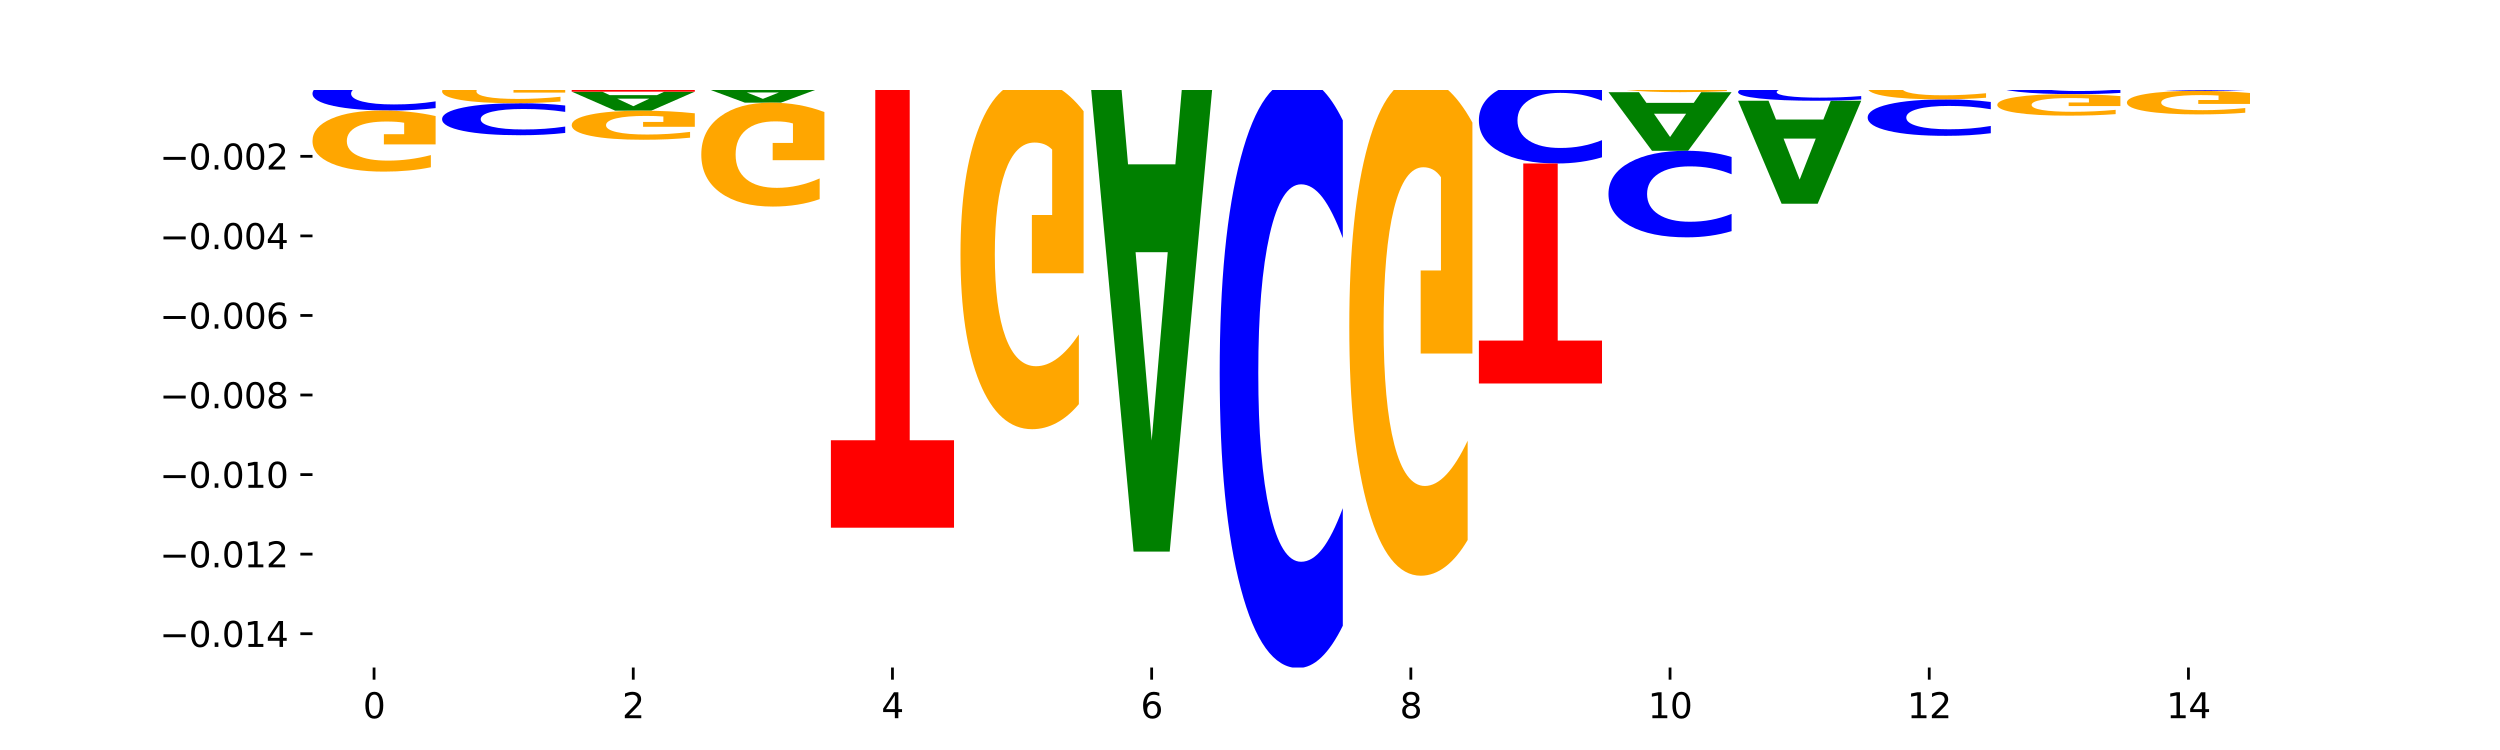 <?xml version="1.0" encoding="utf-8" standalone="no"?>
<!DOCTYPE svg PUBLIC "-//W3C//DTD SVG 1.1//EN"
  "http://www.w3.org/Graphics/SVG/1.1/DTD/svg11.dtd">
<svg xmlns:xlink="http://www.w3.org/1999/xlink" width="720pt" height="216pt" viewBox="0 0 720 216" xmlns="http://www.w3.org/2000/svg" version="1.1">
 <defs>
  <style type="text/css">*{stroke-linejoin: round; stroke-linecap: butt}</style>
 </defs>
 <g id="figure_1">
  <g id="patch_1">
   <path d="M 0 216 
L 720 216 
L 720 0 
L 0 0 
z
" style="fill: #ffffff"/>
  </g>
  <g id="axes_1">
   <g id="patch_2">
    <path d="M 90 192.24 
L 648 192.24 
L 648 25.92 
L 90 25.92 
z
" style="fill: #ffffff"/>
   </g>
   <g id="line2d_1">
    <path d="M 90 22.107 
L 648 22.107 
" clip-path="url(#p29a9658eef)" style="fill: none; stroke: #000000; stroke-width: 0.5; stroke-linecap: square"/>
   </g>
   <g id="patch_3">
    <path d="M 90 18.593 
L 125.458 18.593 
L 125.458 19.278 
L 112.701 19.278 
L 112.701 22.107 
L 102.781 22.107 
L 102.781 19.278 
L 90 19.278 
L 90 18.593 
z
" clip-path="url(#p29a9658eef)" style="fill: #ff0000"/>
   </g>
   <g id="patch_4">
    <path d="M 114.562 17.74 
L 100.925 17.74 
L 98.772 18.593 
L 90 18.593 
L 102.527 13.911 
L 112.931 13.911 
L 125.458 18.593 
L 116.693 18.593 
L 114.562 17.74 
z
M 103.1 16.871 
L 112.365 16.871 
L 107.74 15.009 
L 103.1 16.871 
z
" clip-path="url(#p29a9658eef)" style="fill: #008000"/>
   </g>
   <g id="patch_5">
    <path d="M 127.324 21.344 
L 162.783 21.344 
L 162.783 21.493 
L 150.026 21.493 
L 150.026 22.107 
L 140.106 22.107 
L 140.106 21.493 
L 127.324 21.493 
L 127.324 21.344 
z
" clip-path="url(#p29a9658eef)" style="fill: #ff0000"/>
   </g>
   <g id="patch_6">
    <path d="M 200.107 22.104 
Q 197.141 22.106 193.934 22.106 
Q 190.727 22.107 187.233 22.107 
Q 176.817 22.107 170.733 22.102 
Q 164.649 22.097 164.649 22.089 
Q 164.649 22.08 170.733 22.075 
Q 176.817 22.07 187.233 22.07 
Q 190.727 22.07 193.934 22.071 
Q 197.141 22.072 200.107 22.073 
L 200.107 22.08 
Q 197.114 22.079 194.211 22.078 
Q 191.307 22.077 188.1 22.077 
Q 182.347 22.077 179.05 22.08 
Q 175.762 22.083 175.762 22.089 
Q 175.762 22.094 179.05 22.097 
Q 182.347 22.1 188.1 22.1 
Q 191.307 22.1 194.211 22.1 
Q 197.114 22.099 200.107 22.097 
L 200.107 22.104 
z
" clip-path="url(#p29a9658eef)" style="fill: #0000ff"/>
   </g>
   <g id="patch_7">
    <path d="M 201.973 19.085 
L 237.431 19.085 
L 237.431 19.674 
L 224.675 19.674 
L 224.675 22.107 
L 214.755 22.107 
L 214.755 19.674 
L 201.973 19.674 
L 201.973 19.085 
z
" clip-path="url(#p29a9658eef)" style="fill: #ff0000"/>
   </g>
   <g id="patch_8">
    <path d="M 263.86 22.097 
L 250.223 22.097 
L 248.07 22.107 
L 239.298 22.107 
L 251.825 22.051 
L 262.228 22.051 
L 274.756 22.107 
L 265.991 22.107 
L 263.86 22.097 
z
M 252.398 22.086 
L 261.663 22.086 
L 257.038 22.064 
L 252.398 22.086 
z
" clip-path="url(#p29a9658eef)" style="fill: #008000"/>
   </g>
   <g id="patch_9">
    <path d="M 301.184 22.05 
L 287.547 22.05 
L 285.394 22.107 
L 276.622 22.107 
L 289.15 21.792 
L 299.553 21.792 
L 312.08 22.107 
L 303.315 22.107 
L 301.184 22.05 
z
M 289.722 21.991 
L 298.987 21.991 
L 294.362 21.866 
L 289.722 21.991 
z
" clip-path="url(#p29a9658eef)" style="fill: #008000"/>
   </g>
   <g id="patch_10">
    <path d="M 386.729 22.093 
Q 383.153 22.1 379.307 22.104 
Q 375.461 22.107 371.36 22.107 
Q 362.094 22.107 356.683 22.086 
Q 351.271 22.065 351.271 22.03 
Q 351.271 21.994 356.778 21.973 
Q 362.293 21.952 371.885 21.952 
Q 375.58 21.952 378.965 21.955 
Q 382.358 21.958 385.362 21.963 
L 385.362 21.994 
Q 382.263 21.987 379.196 21.984 
Q 376.128 21.98 373.045 21.98 
Q 367.339 21.98 364.248 21.993 
Q 361.157 22.006 361.157 22.03 
Q 361.157 22.053 364.137 22.066 
Q 367.117 22.079 372.6 22.079 
Q 374.094 22.079 375.373 22.078 
Q 376.653 22.078 377.67 22.076 
L 377.67 22.047 
L 371.829 22.047 
L 371.829 22.021 
L 386.729 22.021 
L 386.729 22.093 
z
" clip-path="url(#p29a9658eef)" style="fill: #ffa600"/>
   </g>
   <g id="patch_11">
    <path d="M 424.054 22.094 
Q 421.087 22.1 417.88 22.104 
Q 414.673 22.107 411.18 22.107 
Q 400.763 22.107 394.679 22.082 
Q 388.595 22.058 388.595 22.016 
Q 388.595 21.974 394.679 21.949 
Q 400.763 21.925 411.18 21.925 
Q 414.673 21.925 417.88 21.928 
Q 421.087 21.931 424.054 21.938 
L 424.054 21.974 
Q 421.061 21.965 418.157 21.961 
Q 415.254 21.957 412.047 21.957 
Q 406.293 21.957 402.997 21.973 
Q 399.709 21.989 399.709 22.016 
Q 399.709 22.043 402.997 22.059 
Q 406.293 22.074 412.047 22.074 
Q 415.254 22.074 418.157 22.07 
Q 421.061 22.066 424.054 22.058 
L 424.054 22.094 
z
" clip-path="url(#p29a9658eef)" style="fill: #0000ff"/>
   </g>
   <g id="patch_12">
    <path d="M 450.482 21.766 
L 436.845 21.766 
L 434.692 22.107 
L 425.92 22.107 
L 438.447 20.234 
L 448.85 20.234 
L 461.378 22.107 
L 452.613 22.107 
L 450.482 21.766 
z
M 439.02 21.418 
L 448.285 21.418 
L 443.66 20.673 
L 439.02 21.418 
z
" clip-path="url(#p29a9658eef)" style="fill: #008000"/>
   </g>
   <g id="patch_13">
    <path d="M 463.244 17.085 
L 498.702 17.085 
L 498.702 18.064 
L 485.946 18.064 
L 485.946 22.107 
L 476.026 22.107 
L 476.026 18.064 
L 463.244 18.064 
L 463.244 17.085 
z
" clip-path="url(#p29a9658eef)" style="fill: #ff0000"/>
   </g>
   <g id="patch_14">
    <path d="M 500.569 20.466 
L 536.027 20.466 
L 536.027 20.786 
L 523.27 20.786 
L 523.27 22.107 
L 513.35 22.107 
L 513.35 20.786 
L 500.569 20.786 
L 500.569 20.466 
z
" clip-path="url(#p29a9658eef)" style="fill: #ff0000"/>
   </g>
   <g id="patch_15">
    <path d="M 537.893 21.759 
L 573.351 21.759 
L 573.351 21.827 
L 560.594 21.827 
L 560.594 22.107 
L 550.674 22.107 
L 550.674 21.827 
L 537.893 21.827 
L 537.893 21.759 
z
" clip-path="url(#p29a9658eef)" style="fill: #ff0000"/>
   </g>
   <g id="patch_16">
    <path d="M 562.455 21.205 
L 548.818 21.205 
L 546.665 21.759 
L 537.893 21.759 
L 550.42 18.716 
L 560.824 18.716 
L 573.351 21.759 
L 564.586 21.759 
L 562.455 21.205 
z
M 550.993 20.64 
L 560.258 20.64 
L 555.633 19.43 
L 550.993 20.64 
z
" clip-path="url(#p29a9658eef)" style="fill: #008000"/>
   </g>
   <g id="patch_17">
    <path d="M 599.779 22.022 
L 586.143 22.022 
L 583.99 22.107 
L 575.217 22.107 
L 587.745 21.64 
L 598.148 21.64 
L 610.676 22.107 
L 601.911 22.107 
L 599.779 22.022 
z
M 588.318 21.935 
L 597.583 21.935 
L 592.957 21.75 
L 588.318 21.935 
z
" clip-path="url(#p29a9658eef)" style="fill: #008000"/>
   </g>
   <g id="patch_18">
    <path d="M 575.217 20.49 
L 610.676 20.49 
L 610.676 20.714 
L 597.919 20.714 
L 597.919 21.64 
L 587.999 21.64 
L 587.999 20.714 
L 575.217 20.714 
L 575.217 20.49 
z
" clip-path="url(#p29a9658eef)" style="fill: #ff0000"/>
   </g>
   <g id="patch_19">
    <path d="M 612.542 19.784 
L 648 19.784 
L 648 20.237 
L 635.243 20.237 
L 635.243 22.107 
L 625.323 22.107 
L 625.323 20.237 
L 612.542 20.237 
L 612.542 19.784 
z
" clip-path="url(#p29a9658eef)" style="fill: #ff0000"/>
   </g>
   <g id="patch_20">
    <path d="M 637.104 18.927 
L 623.467 18.927 
L 621.314 19.784 
L 612.542 19.784 
L 625.069 15.075 
L 635.473 15.075 
L 648 19.784 
L 639.235 19.784 
L 637.104 18.927 
z
M 625.642 18.053 
L 634.907 18.053 
L 630.282 16.18 
L 625.642 18.053 
z
" clip-path="url(#p29a9658eef)" style="fill: #008000"/>
   </g>
   <g id="patch_21">
    <path d="M 125.458 22.804 
Q 122.492 22.458 119.285 22.284 
Q 116.078 22.107 112.585 22.107 
Q 102.168 22.107 96.084 23.417 
Q 90 24.726 90 26.966 
Q 90 29.213 96.084 30.521 
Q 102.168 31.83 112.585 31.83 
Q 116.078 31.83 119.285 31.653 
Q 122.492 31.479 125.458 31.133 
L 125.458 29.195 
Q 122.465 29.653 119.562 29.866 
Q 116.658 30.079 113.451 30.079 
Q 107.698 30.079 104.401 29.249 
Q 101.114 28.422 101.114 26.966 
Q 101.114 25.515 104.401 24.686 
Q 107.698 23.858 113.451 23.858 
Q 116.658 23.858 119.562 24.071 
Q 122.465 24.286 125.458 24.744 
L 125.458 22.804 
z
" clip-path="url(#p29a9658eef)" style="fill: #0000ff"/>
   </g>
   <g id="patch_22">
    <path d="M 125.458 33.422 
Q 121.882 32.626 118.036 32.226 
Q 114.19 31.83 110.089 31.83 
Q 100.823 31.83 95.412 34.201 
Q 90 36.571 90 40.625 
Q 90 44.726 95.507 47.078 
Q 101.022 49.43 110.614 49.43 
Q 114.309 49.43 117.694 49.11 
Q 121.088 48.794 124.091 48.169 
L 124.091 44.66 
Q 120.992 45.464 117.925 45.86 
Q 114.857 46.26 111.774 46.26 
Q 106.068 46.26 102.977 44.798 
Q 99.886 43.341 99.886 40.625 
Q 99.886 37.934 102.866 36.466 
Q 105.846 35 111.329 35 
Q 112.823 35 114.102 35.084 
Q 115.382 35.171 116.399 35.353 
L 116.399 38.647 
L 110.558 38.647 
L 110.558 41.581 
L 125.458 41.581 
L 125.458 33.422 
z
" clip-path="url(#p29a9658eef)" style="fill: #ffa600"/>
   </g>
   <g id="patch_23">
    <path d="M 151.886 22.249 
L 138.25 22.249 
L 136.097 22.107 
L 127.324 22.107 
L 139.852 22.886 
L 150.255 22.886 
L 162.783 22.107 
L 154.018 22.107 
L 151.886 22.249 
z
M 140.425 22.393 
L 149.69 22.393 
L 145.064 22.703 
L 140.425 22.393 
z
" clip-path="url(#p29a9658eef)" style="fill: #008000"/>
   </g>
   <g id="patch_24">
    <path d="M 162.783 30.386 
Q 159.817 30.058 156.609 29.893 
Q 153.402 29.725 149.909 29.725 
Q 139.492 29.725 133.408 30.967 
Q 127.324 32.209 127.324 34.334 
Q 127.324 36.466 133.408 37.706 
Q 139.492 38.949 149.909 38.949 
Q 153.402 38.949 156.609 38.781 
Q 159.817 38.615 162.783 38.287 
L 162.783 36.449 
Q 159.79 36.883 156.886 37.085 
Q 153.983 37.287 150.776 37.287 
Q 145.022 37.287 141.726 36.5 
Q 138.438 35.715 138.438 34.334 
Q 138.438 32.958 141.726 32.171 
Q 145.022 31.386 150.776 31.386 
Q 153.983 31.386 156.886 31.588 
Q 159.79 31.792 162.783 32.227 
L 162.783 30.386 
z
" clip-path="url(#p29a9658eef)" style="fill: #0000ff"/>
   </g>
   <g id="patch_25">
    <path d="M 162.783 23.504 
Q 159.207 23.195 155.36 23.04 
Q 151.514 22.886 147.414 22.886 
Q 138.148 22.886 132.736 23.807 
Q 127.324 24.728 127.324 26.303 
Q 127.324 27.897 132.831 28.811 
Q 138.346 29.725 147.938 29.725 
Q 151.633 29.725 155.019 29.601 
Q 158.412 29.478 161.416 29.235 
L 161.416 27.871 
Q 158.317 28.184 155.249 28.338 
Q 152.182 28.493 149.098 28.493 
Q 143.393 28.493 140.301 27.925 
Q 137.21 27.358 137.21 26.303 
Q 137.21 25.258 140.19 24.687 
Q 143.17 24.117 148.653 24.117 
Q 150.147 24.117 151.427 24.15 
Q 152.706 24.184 153.723 24.255 
L 153.723 25.535 
L 147.883 25.535 
L 147.883 26.675 
L 162.783 26.675 
L 162.783 23.504 
z
" clip-path="url(#p29a9658eef)" style="fill: #ffa600"/>
   </g>
   <g id="patch_26">
    <path d="M 189.211 27.392 
L 175.574 27.392 
L 173.421 26.394 
L 164.649 26.394 
L 177.176 31.873 
L 187.58 31.873 
L 200.107 26.394 
L 191.342 26.394 
L 189.211 27.392 
z
M 177.749 28.409 
L 187.014 28.409 
L 182.389 30.588 
L 177.749 28.409 
z
" clip-path="url(#p29a9658eef)" style="fill: #008000"/>
   </g>
   <g id="patch_27">
    <path d="M 200.107 32.632 
Q 196.531 32.252 192.685 32.062 
Q 188.839 31.873 184.738 31.873 
Q 175.472 31.873 170.061 33.002 
Q 164.649 34.131 164.649 36.061 
Q 164.649 38.014 170.156 39.134 
Q 175.671 40.254 185.263 40.254 
Q 188.958 40.254 192.343 40.102 
Q 195.736 39.951 198.74 39.653 
L 198.74 37.983 
Q 195.641 38.365 192.574 38.554 
Q 189.506 38.745 186.423 38.745 
Q 180.717 38.745 177.626 38.049 
Q 174.535 37.354 174.535 36.061 
Q 174.535 34.78 177.515 34.081 
Q 180.495 33.383 185.978 33.383 
Q 187.472 33.383 188.751 33.423 
Q 190.031 33.464 191.048 33.551 
L 191.048 35.119 
L 185.207 35.119 
L 185.207 36.516 
L 200.107 36.516 
L 200.107 32.632 
z
" clip-path="url(#p29a9658eef)" style="fill: #ffa600"/>
   </g>
   <g id="patch_28">
    <path d="M 164.649 26.394 
L 200.107 26.394 
L 200.107 25.558 
L 187.35 25.558 
L 187.35 22.107 
L 177.43 22.107 
L 177.43 25.558 
L 164.649 25.558 
L 164.649 26.394 
z
" clip-path="url(#p29a9658eef)" style="fill: #ff0000"/>
   </g>
   <g id="patch_29">
    <path d="M 226.535 25.767 
L 212.899 25.767 
L 210.745 24.922 
L 201.973 24.922 
L 214.501 29.562 
L 224.904 29.562 
L 237.431 24.922 
L 228.667 24.922 
L 226.535 25.767 
z
M 215.073 26.628 
L 224.339 26.628 
L 219.713 28.474 
L 215.073 26.628 
z
" clip-path="url(#p29a9658eef)" style="fill: #008000"/>
   </g>
   <g id="patch_30">
    <path d="M 237.431 22.309 
Q 234.465 22.209 231.258 22.158 
Q 228.051 22.107 224.558 22.107 
Q 214.141 22.107 208.057 22.486 
Q 201.973 22.865 201.973 23.513 
Q 201.973 24.164 208.057 24.543 
Q 214.141 24.922 224.558 24.922 
Q 228.051 24.922 231.258 24.871 
Q 234.465 24.82 237.431 24.72 
L 237.431 24.159 
Q 234.439 24.291 231.535 24.353 
Q 228.632 24.415 225.424 24.415 
Q 219.671 24.415 216.375 24.175 
Q 213.087 23.935 213.087 23.513 
Q 213.087 23.094 216.375 22.854 
Q 219.671 22.614 225.424 22.614 
Q 228.632 22.614 231.535 22.676 
Q 234.439 22.738 237.431 22.87 
L 237.431 22.309 
z
" clip-path="url(#p29a9658eef)" style="fill: #0000ff"/>
   </g>
   <g id="patch_31">
    <path d="M 237.431 32.271 
Q 233.855 30.917 230.009 30.236 
Q 226.163 29.562 222.063 29.562 
Q 212.797 29.562 207.385 33.594 
Q 201.973 37.625 201.973 44.519 
Q 201.973 51.494 207.48 55.495 
Q 212.995 59.495 222.587 59.495 
Q 226.282 59.495 229.668 58.951 
Q 233.061 58.413 236.065 57.349 
L 236.065 51.383 
Q 232.965 52.749 229.898 53.423 
Q 226.831 54.103 223.747 54.103 
Q 218.041 54.103 214.95 51.618 
Q 211.859 49.138 211.859 44.519 
Q 211.859 39.944 214.839 37.446 
Q 217.819 34.954 223.302 34.954 
Q 224.796 34.954 226.076 35.096 
Q 227.355 35.245 228.372 35.554 
L 228.372 41.156 
L 222.531 41.156 
L 222.531 46.146 
L 237.431 46.146 
L 237.431 32.271 
z
" clip-path="url(#p29a9658eef)" style="fill: #ffa600"/>
   </g>
   <g id="patch_32">
    <path d="M 274.756 22.313 
Q 271.79 22.293 268.583 22.283 
Q 265.375 22.273 261.882 22.273 
Q 251.465 22.273 245.382 22.348 
Q 239.298 22.424 239.298 22.554 
Q 239.298 22.684 245.382 22.76 
Q 251.465 22.836 261.882 22.836 
Q 265.375 22.836 268.583 22.825 
Q 271.79 22.815 274.756 22.795 
L 274.756 22.683 
Q 271.763 22.71 268.86 22.722 
Q 265.956 22.734 262.749 22.734 
Q 256.995 22.734 253.699 22.686 
Q 250.411 22.638 250.411 22.554 
Q 250.411 22.47 253.699 22.422 
Q 256.995 22.374 262.749 22.374 
Q 265.956 22.374 268.86 22.386 
Q 271.763 22.399 274.756 22.425 
L 274.756 22.313 
z
" clip-path="url(#p29a9658eef)" style="fill: #0000ff"/>
   </g>
   <g id="patch_33">
    <path d="M 274.756 22.122 
Q 271.18 22.114 267.334 22.111 
Q 263.487 22.107 259.387 22.107 
Q 250.121 22.107 244.709 22.129 
Q 239.298 22.152 239.298 22.19 
Q 239.298 22.228 244.805 22.25 
Q 250.32 22.273 259.911 22.273 
Q 263.607 22.273 266.992 22.27 
Q 270.385 22.267 273.389 22.261 
L 273.389 22.228 
Q 270.29 22.235 267.222 22.239 
Q 264.155 22.243 261.072 22.243 
Q 255.366 22.243 252.275 22.229 
Q 249.183 22.215 249.183 22.19 
Q 249.183 22.164 252.163 22.151 
Q 255.143 22.137 260.627 22.137 
Q 262.121 22.137 263.4 22.138 
Q 264.679 22.138 265.697 22.14 
L 265.697 22.171 
L 259.856 22.171 
L 259.856 22.199 
L 274.756 22.199 
L 274.756 22.122 
z
" clip-path="url(#p29a9658eef)" style="fill: #ffa600"/>
   </g>
   <g id="patch_34">
    <path d="M 239.298 151.979 
L 274.756 151.979 
L 274.756 126.792 
L 261.999 126.792 
L 261.999 22.836 
L 252.079 22.836 
L 252.079 126.792 
L 239.298 126.792 
L 239.298 151.979 
z
" clip-path="url(#p29a9658eef)" style="fill: #ff0000"/>
   </g>
   <g id="patch_35">
    <path d="M 312.08 22.121 
Q 309.114 22.114 305.907 22.111 
Q 302.7 22.107 299.207 22.107 
Q 288.79 22.107 282.706 22.134 
Q 276.622 22.161 276.622 22.206 
Q 276.622 22.253 282.706 22.279 
Q 288.79 22.306 299.207 22.306 
Q 302.7 22.306 305.907 22.303 
Q 309.114 22.299 312.08 22.292 
L 312.08 22.252 
Q 309.087 22.262 306.184 22.266 
Q 303.28 22.27 300.073 22.27 
Q 294.32 22.27 291.023 22.253 
Q 287.736 22.236 287.736 22.206 
Q 287.736 22.177 291.023 22.16 
Q 294.32 22.143 300.073 22.143 
Q 303.28 22.143 306.184 22.147 
Q 309.087 22.152 312.08 22.161 
L 312.08 22.121 
z
" clip-path="url(#p29a9658eef)" style="fill: #0000ff"/>
   </g>
   <g id="patch_36">
    <path d="M 312.08 32.028 
Q 308.504 27.473 304.658 25.185 
Q 300.812 22.918 296.711 22.918 
Q 287.445 22.918 282.034 36.479 
Q 276.622 50.04 276.622 73.232 
Q 276.622 96.694 282.129 110.151 
Q 287.644 123.609 297.236 123.609 
Q 300.931 123.609 304.316 121.778 
Q 307.71 119.969 310.713 116.391 
L 310.713 96.32 
Q 307.614 100.916 304.547 103.183 
Q 301.479 105.471 298.396 105.471 
Q 292.69 105.471 289.599 97.11 
Q 286.508 88.769 286.508 73.232 
Q 286.508 57.84 289.488 49.437 
Q 292.468 41.055 297.951 41.055 
Q 299.445 41.055 300.724 41.533 
Q 302.004 42.033 303.021 43.073 
L 303.021 61.917 
L 297.18 61.917 
L 297.18 78.702 
L 312.08 78.702 
L 312.08 32.028 
z
" clip-path="url(#p29a9658eef)" style="fill: #ffa600"/>
   </g>
   <g id="patch_37">
    <path d="M 276.622 22.918 
L 312.08 22.918 
L 312.08 22.799 
L 299.324 22.799 
L 299.324 22.306 
L 289.404 22.306 
L 289.404 22.799 
L 276.622 22.799 
L 276.622 22.918 
z
" clip-path="url(#p29a9658eef)" style="fill: #ff0000"/>
   </g>
   <g id="patch_38">
    <path d="M 338.508 47.328 
L 324.872 47.328 
L 322.719 22.483 
L 313.946 22.483 
L 326.474 158.865 
L 336.877 158.865 
L 349.405 22.483 
L 340.64 22.483 
L 338.508 47.328 
z
M 327.047 72.64 
L 336.312 72.64 
L 331.686 126.889 
L 327.047 72.64 
z
" clip-path="url(#p29a9658eef)" style="fill: #008000"/>
   </g>
   <g id="patch_39">
    <path d="M 349.405 22.12 
Q 346.439 22.114 343.231 22.111 
Q 340.024 22.109 336.531 22.109 
Q 326.114 22.109 320.03 22.129 
Q 313.946 22.15 313.946 22.186 
Q 313.946 22.222 320.03 22.243 
Q 326.114 22.264 336.531 22.264 
Q 340.024 22.264 343.231 22.261 
Q 346.439 22.258 349.405 22.252 
L 349.405 22.222 
Q 346.412 22.229 343.508 22.232 
Q 340.605 22.236 337.398 22.236 
Q 331.644 22.236 328.348 22.222 
Q 325.06 22.209 325.06 22.186 
Q 325.06 22.163 328.348 22.15 
Q 331.644 22.137 337.398 22.137 
Q 340.605 22.137 343.508 22.14 
Q 346.412 22.143 349.405 22.151 
L 349.405 22.12 
z
" clip-path="url(#p29a9658eef)" style="fill: #0000ff"/>
   </g>
   <g id="patch_40">
    <path d="M 349.405 22.283 
Q 345.829 22.274 341.982 22.269 
Q 338.136 22.264 334.036 22.264 
Q 324.77 22.264 319.358 22.293 
Q 313.946 22.323 313.946 22.373 
Q 313.946 22.424 319.454 22.454 
Q 324.969 22.483 334.56 22.483 
Q 338.255 22.483 341.641 22.479 
Q 345.034 22.475 348.038 22.467 
L 348.038 22.424 
Q 344.939 22.434 341.871 22.439 
Q 338.804 22.444 335.72 22.444 
Q 330.015 22.444 326.923 22.425 
Q 323.832 22.407 323.832 22.373 
Q 323.832 22.34 326.812 22.321 
Q 329.792 22.303 335.275 22.303 
Q 336.769 22.303 338.049 22.304 
Q 339.328 22.305 340.345 22.308 
L 340.345 22.349 
L 334.505 22.349 
L 334.505 22.385 
L 349.405 22.385 
L 349.405 22.283 
z
" clip-path="url(#p29a9658eef)" style="fill: #ffa600"/>
   </g>
   <g id="patch_41">
    <path d="M 313.946 22.109 
L 349.405 22.109 
L 349.405 22.108 
L 336.648 22.108 
L 336.648 22.107 
L 326.728 22.107 
L 326.728 22.108 
L 313.946 22.108 
L 313.946 22.109 
z
" clip-path="url(#p29a9658eef)" style="fill: #ff0000"/>
   </g>
   <g id="patch_42">
    <path d="M 375.833 22.123 
L 362.196 22.123 
L 360.043 22.107 
L 351.271 22.107 
L 363.798 22.193 
L 374.202 22.193 
L 386.729 22.107 
L 377.964 22.107 
L 375.833 22.123 
z
M 364.371 22.139 
L 373.636 22.139 
L 369.011 22.173 
L 364.371 22.139 
z
" clip-path="url(#p29a9658eef)" style="fill: #008000"/>
   </g>
   <g id="patch_43">
    <path d="M 386.729 34.658 
Q 383.763 28.621 380.556 25.567 
Q 377.349 22.478 373.856 22.478 
Q 363.439 22.478 357.355 45.363 
Q 351.271 68.248 351.271 107.384 
Q 351.271 146.66 357.355 169.51 
Q 363.439 192.395 373.856 192.395 
Q 377.349 192.395 380.556 189.306 
Q 383.763 186.252 386.729 180.215 
L 386.729 146.344 
Q 383.736 154.347 380.833 158.067 
Q 377.929 161.788 374.722 161.788 
Q 368.969 161.788 365.672 147.292 
Q 362.385 132.831 362.385 107.384 
Q 362.385 82.042 365.672 67.546 
Q 368.969 53.085 374.722 53.085 
Q 377.929 53.085 380.833 56.805 
Q 383.736 60.561 386.729 68.564 
L 386.729 34.658 
z
" clip-path="url(#p29a9658eef)" style="fill: #0000ff"/>
   </g>
   <g id="patch_44">
    <path d="M 351.271 22.478 
L 386.729 22.478 
L 386.729 22.423 
L 373.972 22.423 
L 373.972 22.193 
L 364.052 22.193 
L 364.052 22.423 
L 351.271 22.423 
L 351.271 22.478 
z
" clip-path="url(#p29a9658eef)" style="fill: #ff0000"/>
   </g>
   <g id="patch_45">
    <path d="M 413.157 22.192 
L 399.521 22.192 
L 397.367 22.164 
L 388.595 22.164 
L 401.123 22.32 
L 411.526 22.32 
L 424.054 22.164 
L 415.289 22.164 
L 413.157 22.192 
z
M 401.695 22.222 
L 410.961 22.222 
L 406.335 22.284 
L 401.695 22.222 
z
" clip-path="url(#p29a9658eef)" style="fill: #008000"/>
   </g>
   <g id="patch_46">
    <path d="M 424.054 35.303 
Q 420.477 28.812 416.631 25.551 
Q 412.785 22.32 408.685 22.32 
Q 399.419 22.32 394.007 41.646 
Q 388.595 60.971 388.595 94.02 
Q 388.595 127.454 394.102 146.631 
Q 399.617 165.808 409.209 165.808 
Q 412.904 165.808 416.29 163.2 
Q 419.683 160.621 422.687 155.523 
L 422.687 126.92 
Q 419.587 133.471 416.52 136.702 
Q 413.453 139.962 410.369 139.962 
Q 404.664 139.962 401.572 128.047 
Q 398.481 116.161 398.481 94.02 
Q 398.481 72.086 401.461 60.112 
Q 404.441 48.167 409.924 48.167 
Q 411.418 48.167 412.698 48.848 
Q 413.977 49.56 414.994 51.042 
L 414.994 77.896 
L 409.153 77.896 
L 409.153 101.815 
L 424.054 101.815 
L 424.054 35.303 
z
" clip-path="url(#p29a9658eef)" style="fill: #ffa600"/>
   </g>
   <g id="patch_47">
    <path d="M 388.595 22.164 
L 424.054 22.164 
L 424.054 22.153 
L 411.297 22.153 
L 411.297 22.107 
L 401.377 22.107 
L 401.377 22.153 
L 388.595 22.153 
L 388.595 22.164 
z
" clip-path="url(#p29a9658eef)" style="fill: #ff0000"/>
   </g>
   <g id="patch_48">
    <path d="M 461.378 24.06 
Q 458.412 23.179 455.205 22.734 
Q 451.997 22.283 448.504 22.283 
Q 438.088 22.283 432.004 25.623 
Q 425.92 28.963 425.92 34.675 
Q 425.92 40.407 432.004 43.742 
Q 438.088 47.082 448.504 47.082 
Q 451.997 47.082 455.205 46.631 
Q 458.412 46.185 461.378 45.304 
L 461.378 40.361 
Q 458.385 41.529 455.482 42.072 
Q 452.578 42.615 449.371 42.615 
Q 443.618 42.615 440.321 40.499 
Q 437.033 38.389 437.033 34.675 
Q 437.033 30.976 440.321 28.86 
Q 443.618 26.75 449.371 26.75 
Q 452.578 26.75 455.482 27.293 
Q 458.385 27.841 461.378 29.009 
L 461.378 24.06 
z
" clip-path="url(#p29a9658eef)" style="fill: #0000ff"/>
   </g>
   <g id="patch_49">
    <path d="M 461.378 22.123 
Q 457.802 22.115 453.956 22.111 
Q 450.11 22.107 446.009 22.107 
Q 436.743 22.107 431.331 22.131 
Q 425.92 22.154 425.92 22.195 
Q 425.92 22.236 431.427 22.259 
Q 436.942 22.283 446.533 22.283 
Q 450.229 22.283 453.614 22.28 
Q 457.007 22.276 460.011 22.27 
L 460.011 22.235 
Q 456.912 22.243 453.844 22.247 
Q 450.777 22.251 447.694 22.251 
Q 441.988 22.251 438.897 22.237 
Q 435.805 22.222 435.805 22.195 
Q 435.805 22.168 438.785 22.153 
Q 441.765 22.139 447.249 22.139 
Q 448.743 22.139 450.022 22.139 
Q 451.302 22.14 452.319 22.142 
L 452.319 22.175 
L 446.478 22.175 
L 446.478 22.204 
L 461.378 22.204 
L 461.378 22.123 
z
" clip-path="url(#p29a9658eef)" style="fill: #ffa600"/>
   </g>
   <g id="patch_50">
    <path d="M 425.92 110.443 
L 461.378 110.443 
L 461.378 98.086 
L 448.621 98.086 
L 448.621 47.082 
L 438.701 47.082 
L 438.701 98.086 
L 425.92 98.086 
L 425.92 110.443 
z
" clip-path="url(#p29a9658eef)" style="fill: #ff0000"/>
   </g>
   <g id="patch_51">
    <path d="M 487.806 29.621 
L 474.169 29.621 
L 472.016 26.547 
L 463.244 26.547 
L 475.772 43.423 
L 486.175 43.423 
L 498.702 26.547 
L 489.937 26.547 
L 487.806 29.621 
z
M 476.344 32.754 
L 485.609 32.754 
L 480.984 39.466 
L 476.344 32.754 
z
" clip-path="url(#p29a9658eef)" style="fill: #008000"/>
   </g>
   <g id="patch_52">
    <path d="M 498.702 45.21 
Q 495.736 44.324 492.529 43.876 
Q 489.322 43.423 485.829 43.423 
Q 475.412 43.423 469.328 46.781 
Q 463.244 50.139 463.244 55.882 
Q 463.244 61.645 469.328 64.998 
Q 475.412 68.356 485.829 68.356 
Q 489.322 68.356 492.529 67.903 
Q 495.736 67.455 498.702 66.569 
L 498.702 61.599 
Q 495.71 62.773 492.806 63.319 
Q 489.903 63.865 486.695 63.865 
Q 480.942 63.865 477.645 61.738 
Q 474.358 59.616 474.358 55.882 
Q 474.358 52.163 477.645 50.036 
Q 480.942 47.914 486.695 47.914 
Q 489.903 47.914 492.806 48.46 
Q 495.71 49.011 498.702 50.185 
L 498.702 45.21 
z
" clip-path="url(#p29a9658eef)" style="fill: #0000ff"/>
   </g>
   <g id="patch_53">
    <path d="M 498.702 22.509 
Q 495.126 22.308 491.28 22.207 
Q 487.434 22.107 483.333 22.107 
Q 474.068 22.107 468.656 22.705 
Q 463.244 23.303 463.244 24.326 
Q 463.244 25.36 468.751 25.954 
Q 474.266 26.547 483.858 26.547 
Q 487.553 26.547 490.938 26.467 
Q 494.332 26.387 497.336 26.229 
L 497.336 25.344 
Q 494.236 25.547 491.169 25.647 
Q 488.101 25.747 485.018 25.747 
Q 479.312 25.747 476.221 25.379 
Q 473.13 25.011 473.13 24.326 
Q 473.13 23.647 476.11 23.276 
Q 479.09 22.907 484.573 22.907 
Q 486.067 22.907 487.347 22.928 
Q 488.626 22.95 489.643 22.996 
L 489.643 23.827 
L 483.802 23.827 
L 483.802 24.567 
L 498.702 24.567 
L 498.702 22.509 
z
" clip-path="url(#p29a9658eef)" style="fill: #ffa600"/>
   </g>
   <g id="patch_54">
    <path d="M 525.13 34.419 
L 511.494 34.419 
L 509.341 29.018 
L 500.569 29.018 
L 513.096 58.667 
L 523.499 58.667 
L 536.027 29.018 
L 527.262 29.018 
L 525.13 34.419 
z
M 513.669 39.922 
L 522.934 39.922 
L 518.309 51.715 
L 513.669 39.922 
z
" clip-path="url(#p29a9658eef)" style="fill: #008000"/>
   </g>
   <g id="patch_55">
    <path d="M 536.027 24.389 
Q 533.061 24.212 529.854 24.122 
Q 526.646 24.031 523.153 24.031 
Q 512.736 24.031 506.652 24.703 
Q 500.569 25.375 500.569 26.523 
Q 500.569 27.676 506.652 28.346 
Q 512.736 29.018 523.153 29.018 
Q 526.646 29.018 529.854 28.927 
Q 533.061 28.838 536.027 28.66 
L 536.027 27.666 
Q 533.034 27.901 530.13 28.01 
Q 527.227 28.12 524.02 28.12 
Q 518.266 28.12 514.97 27.694 
Q 511.682 27.27 511.682 26.523 
Q 511.682 25.779 514.97 25.354 
Q 518.266 24.93 524.02 24.93 
Q 527.227 24.93 530.13 25.039 
Q 533.034 25.149 536.027 25.384 
L 536.027 24.389 
z
" clip-path="url(#p29a9658eef)" style="fill: #0000ff"/>
   </g>
   <g id="patch_56">
    <path d="M 536.027 22.281 
Q 532.451 22.194 528.605 22.15 
Q 524.758 22.107 520.658 22.107 
Q 511.392 22.107 505.98 22.366 
Q 500.569 22.625 500.569 23.069 
Q 500.569 23.517 506.076 23.774 
Q 511.591 24.031 521.182 24.031 
Q 524.878 24.031 528.263 23.997 
Q 531.656 23.962 534.66 23.894 
L 534.66 23.51 
Q 531.561 23.598 528.493 23.641 
Q 525.426 23.685 522.343 23.685 
Q 516.637 23.685 513.546 23.525 
Q 510.454 23.366 510.454 23.069 
Q 510.454 22.774 513.434 22.614 
Q 516.414 22.454 521.898 22.454 
Q 523.391 22.454 524.671 22.463 
Q 525.95 22.472 526.968 22.492 
L 526.968 22.852 
L 521.127 22.852 
L 521.127 23.173 
L 536.027 23.173 
L 536.027 22.281 
z
" clip-path="url(#p29a9658eef)" style="fill: #ffa600"/>
   </g>
   <g id="patch_57">
    <path d="M 573.351 29.368 
Q 570.385 28.995 567.178 28.806 
Q 563.971 28.615 560.478 28.615 
Q 550.061 28.615 543.977 30.03 
Q 537.893 31.446 537.893 33.867 
Q 537.893 36.296 543.977 37.709 
Q 550.061 39.125 560.478 39.125 
Q 563.971 39.125 567.178 38.934 
Q 570.385 38.745 573.351 38.371 
L 573.351 36.276 
Q 570.358 36.771 567.455 37.002 
Q 564.551 37.232 561.344 37.232 
Q 555.591 37.232 552.294 36.335 
Q 549.007 35.441 549.007 33.867 
Q 549.007 32.299 552.294 31.402 
Q 555.591 30.508 561.344 30.508 
Q 564.551 30.508 567.455 30.738 
Q 570.358 30.97 573.351 31.465 
L 573.351 29.368 
z
" clip-path="url(#p29a9658eef)" style="fill: #0000ff"/>
   </g>
   <g id="patch_58">
    <path d="M 573.351 22.696 
Q 569.775 22.401 565.929 22.254 
Q 562.083 22.107 557.982 22.107 
Q 548.716 22.107 543.305 22.983 
Q 537.893 23.86 537.893 25.359 
Q 537.893 26.875 543.4 27.745 
Q 548.915 28.615 558.507 28.615 
Q 562.202 28.615 565.587 28.497 
Q 568.98 28.38 571.984 28.148 
L 571.984 26.851 
Q 568.885 27.148 565.818 27.295 
Q 562.75 27.443 559.667 27.443 
Q 553.961 27.443 550.87 26.902 
Q 547.779 26.363 547.779 25.359 
Q 547.779 24.364 550.759 23.821 
Q 553.739 23.279 559.222 23.279 
Q 560.716 23.279 561.995 23.31 
Q 563.275 23.342 564.292 23.41 
L 564.292 24.628 
L 558.451 24.628 
L 558.451 25.712 
L 573.351 25.712 
L 573.351 22.696 
z
" clip-path="url(#p29a9658eef)" style="fill: #ffa600"/>
   </g>
   <g id="patch_59">
    <path d="M 610.676 22.466 
Q 607.71 22.288 604.502 22.198 
Q 601.295 22.107 597.802 22.107 
Q 587.385 22.107 581.301 22.782 
Q 575.217 23.457 575.217 24.611 
Q 575.217 25.769 581.301 26.443 
Q 587.385 27.118 597.802 27.118 
Q 601.295 27.118 604.502 27.027 
Q 607.71 26.937 610.676 26.759 
L 610.676 25.76 
Q 607.683 25.996 604.779 26.106 
Q 601.876 26.215 598.669 26.215 
Q 592.915 26.215 589.619 25.788 
Q 586.331 25.361 586.331 24.611 
Q 586.331 23.864 589.619 23.436 
Q 592.915 23.01 598.669 23.01 
Q 601.876 23.01 604.779 23.119 
Q 607.683 23.23 610.676 23.466 
L 610.676 22.466 
z
" clip-path="url(#p29a9658eef)" style="fill: #0000ff"/>
   </g>
   <g id="patch_60">
    <path d="M 610.676 27.679 
Q 607.1 27.398 603.253 27.258 
Q 599.407 27.118 595.307 27.118 
Q 586.041 27.118 580.629 27.953 
Q 575.217 28.787 575.217 30.214 
Q 575.217 31.658 580.724 32.486 
Q 586.239 33.315 595.831 33.315 
Q 599.526 33.315 602.912 33.202 
Q 606.305 33.091 609.309 32.87 
L 609.309 31.635 
Q 606.21 31.918 603.142 32.058 
Q 600.075 32.198 596.991 32.198 
Q 591.286 32.198 588.194 31.684 
Q 585.103 31.171 585.103 30.214 
Q 585.103 29.267 588.083 28.75 
Q 591.063 28.234 596.546 28.234 
Q 598.04 28.234 599.32 28.264 
Q 600.599 28.294 601.616 28.358 
L 601.616 29.518 
L 595.776 29.518 
L 595.776 30.551 
L 610.676 30.551 
L 610.676 27.679 
z
" clip-path="url(#p29a9658eef)" style="fill: #ffa600"/>
   </g>
   <g id="patch_61">
    <path d="M 648 22.398 
Q 645.034 22.254 641.827 22.181 
Q 638.62 22.107 635.126 22.107 
Q 624.71 22.107 618.626 22.653 
Q 612.542 23.199 612.542 24.133 
Q 612.542 25.071 618.626 25.616 
Q 624.71 26.162 635.126 26.162 
Q 638.62 26.162 641.827 26.089 
Q 645.034 26.016 648 25.872 
L 648 25.063 
Q 645.007 25.254 642.104 25.343 
Q 639.2 25.432 635.993 25.432 
Q 630.24 25.432 626.943 25.086 
Q 623.655 24.741 623.655 24.133 
Q 623.655 23.529 626.943 23.183 
Q 630.24 22.837 635.993 22.837 
Q 639.2 22.837 642.104 22.926 
Q 645.007 23.016 648 23.207 
L 648 22.398 
z
" clip-path="url(#p29a9658eef)" style="fill: #0000ff"/>
   </g>
   <g id="patch_62">
    <path d="M 648 26.777 
Q 644.424 26.469 640.578 26.315 
Q 636.732 26.162 632.631 26.162 
Q 623.365 26.162 617.954 27.077 
Q 612.542 27.991 612.542 29.555 
Q 612.542 31.137 618.049 32.044 
Q 623.564 32.952 633.156 32.952 
Q 636.851 32.952 640.236 32.828 
Q 643.629 32.706 646.633 32.465 
L 646.633 31.112 
Q 643.534 31.422 640.467 31.574 
Q 637.399 31.729 634.316 31.729 
Q 628.61 31.729 625.519 31.165 
Q 622.428 30.602 622.428 29.555 
Q 622.428 28.517 625.408 27.95 
Q 628.388 27.385 633.871 27.385 
Q 635.365 27.385 636.644 27.417 
Q 637.924 27.451 638.941 27.521 
L 638.941 28.792 
L 633.1 28.792 
L 633.1 29.924 
L 648 29.924 
L 648 26.777 
z
" clip-path="url(#p29a9658eef)" style="fill: #ffa600"/>
   </g>
   <g id="matplotlib.axis_1">
    <g id="xtick_1">
     <g id="line2d_2">
      <defs>
       <path id="mc0e034e97f" d="M 0 0 
L 0 3.5 
" style="stroke: #000000; stroke-width: 0.8"/>
      </defs>
      <g>
       <use xlink:href="#mc0e034e97f" x="107.729" y="192.24" style="stroke: #000000; stroke-width: 0.8"/>
      </g>
     </g>
     <g id="text_1">
      <!-- 0 -->
      <g transform="translate(104.548 206.838) scale(0.1 -0.1)">
       <defs>
        <path id="DejaVuSans-30" d="M 2034 4250 
Q 1547 4250 1301 3770 
Q 1056 3291 1056 2328 
Q 1056 1369 1301 889 
Q 1547 409 2034 409 
Q 2525 409 2770 889 
Q 3016 1369 3016 2328 
Q 3016 3291 2770 3770 
Q 2525 4250 2034 4250 
z
M 2034 4750 
Q 2819 4750 3233 4129 
Q 3647 3509 3647 2328 
Q 3647 1150 3233 529 
Q 2819 -91 2034 -91 
Q 1250 -91 836 529 
Q 422 1150 422 2328 
Q 422 3509 836 4129 
Q 1250 4750 2034 4750 
z
" transform="scale(0.016)"/>
       </defs>
       <use xlink:href="#DejaVuSans-30"/>
      </g>
     </g>
    </g>
    <g id="xtick_2">
     <g id="line2d_3">
      <g>
       <use xlink:href="#mc0e034e97f" x="182.378" y="192.24" style="stroke: #000000; stroke-width: 0.8"/>
      </g>
     </g>
     <g id="text_2">
      <!-- 2 -->
      <g transform="translate(179.197 206.838) scale(0.1 -0.1)">
       <defs>
        <path id="DejaVuSans-32" d="M 1228 531 
L 3431 531 
L 3431 0 
L 469 0 
L 469 531 
Q 828 903 1448 1529 
Q 2069 2156 2228 2338 
Q 2531 2678 2651 2914 
Q 2772 3150 2772 3378 
Q 2772 3750 2511 3984 
Q 2250 4219 1831 4219 
Q 1534 4219 1204 4116 
Q 875 4013 500 3803 
L 500 4441 
Q 881 4594 1212 4672 
Q 1544 4750 1819 4750 
Q 2544 4750 2975 4387 
Q 3406 4025 3406 3419 
Q 3406 3131 3298 2873 
Q 3191 2616 2906 2266 
Q 2828 2175 2409 1742 
Q 1991 1309 1228 531 
z
" transform="scale(0.016)"/>
       </defs>
       <use xlink:href="#DejaVuSans-32"/>
      </g>
     </g>
    </g>
    <g id="xtick_3">
     <g id="line2d_4">
      <g>
       <use xlink:href="#mc0e034e97f" x="257.027" y="192.24" style="stroke: #000000; stroke-width: 0.8"/>
      </g>
     </g>
     <g id="text_3">
      <!-- 4 -->
      <g transform="translate(253.846 206.838) scale(0.1 -0.1)">
       <defs>
        <path id="DejaVuSans-34" d="M 2419 4116 
L 825 1625 
L 2419 1625 
L 2419 4116 
z
M 2253 4666 
L 3047 4666 
L 3047 1625 
L 3713 1625 
L 3713 1100 
L 3047 1100 
L 3047 0 
L 2419 0 
L 2419 1100 
L 313 1100 
L 313 1709 
L 2253 4666 
z
" transform="scale(0.016)"/>
       </defs>
       <use xlink:href="#DejaVuSans-34"/>
      </g>
     </g>
    </g>
    <g id="xtick_4">
     <g id="line2d_5">
      <g>
       <use xlink:href="#mc0e034e97f" x="331.676" y="192.24" style="stroke: #000000; stroke-width: 0.8"/>
      </g>
     </g>
     <g id="text_4">
      <!-- 6 -->
      <g transform="translate(328.494 206.838) scale(0.1 -0.1)">
       <defs>
        <path id="DejaVuSans-36" d="M 2113 2584 
Q 1688 2584 1439 2293 
Q 1191 2003 1191 1497 
Q 1191 994 1439 701 
Q 1688 409 2113 409 
Q 2538 409 2786 701 
Q 3034 994 3034 1497 
Q 3034 2003 2786 2293 
Q 2538 2584 2113 2584 
z
M 3366 4563 
L 3366 3988 
Q 3128 4100 2886 4159 
Q 2644 4219 2406 4219 
Q 1781 4219 1451 3797 
Q 1122 3375 1075 2522 
Q 1259 2794 1537 2939 
Q 1816 3084 2150 3084 
Q 2853 3084 3261 2657 
Q 3669 2231 3669 1497 
Q 3669 778 3244 343 
Q 2819 -91 2113 -91 
Q 1303 -91 875 529 
Q 447 1150 447 2328 
Q 447 3434 972 4092 
Q 1497 4750 2381 4750 
Q 2619 4750 2861 4703 
Q 3103 4656 3366 4563 
z
" transform="scale(0.016)"/>
       </defs>
       <use xlink:href="#DejaVuSans-36"/>
      </g>
     </g>
    </g>
    <g id="xtick_5">
     <g id="line2d_6">
      <g>
       <use xlink:href="#mc0e034e97f" x="406.324" y="192.24" style="stroke: #000000; stroke-width: 0.8"/>
      </g>
     </g>
     <g id="text_5">
      <!-- 8 -->
      <g transform="translate(403.143 206.838) scale(0.1 -0.1)">
       <defs>
        <path id="DejaVuSans-38" d="M 2034 2216 
Q 1584 2216 1326 1975 
Q 1069 1734 1069 1313 
Q 1069 891 1326 650 
Q 1584 409 2034 409 
Q 2484 409 2743 651 
Q 3003 894 3003 1313 
Q 3003 1734 2745 1975 
Q 2488 2216 2034 2216 
z
M 1403 2484 
Q 997 2584 770 2862 
Q 544 3141 544 3541 
Q 544 4100 942 4425 
Q 1341 4750 2034 4750 
Q 2731 4750 3128 4425 
Q 3525 4100 3525 3541 
Q 3525 3141 3298 2862 
Q 3072 2584 2669 2484 
Q 3125 2378 3379 2068 
Q 3634 1759 3634 1313 
Q 3634 634 3220 271 
Q 2806 -91 2034 -91 
Q 1263 -91 848 271 
Q 434 634 434 1313 
Q 434 1759 690 2068 
Q 947 2378 1403 2484 
z
M 1172 3481 
Q 1172 3119 1398 2916 
Q 1625 2713 2034 2713 
Q 2441 2713 2670 2916 
Q 2900 3119 2900 3481 
Q 2900 3844 2670 4047 
Q 2441 4250 2034 4250 
Q 1625 4250 1398 4047 
Q 1172 3844 1172 3481 
z
" transform="scale(0.016)"/>
       </defs>
       <use xlink:href="#DejaVuSans-38"/>
      </g>
     </g>
    </g>
    <g id="xtick_6">
     <g id="line2d_7">
      <g>
       <use xlink:href="#mc0e034e97f" x="480.973" y="192.24" style="stroke: #000000; stroke-width: 0.8"/>
      </g>
     </g>
     <g id="text_6">
      <!-- 10 -->
      <g transform="translate(474.611 206.838) scale(0.1 -0.1)">
       <defs>
        <path id="DejaVuSans-31" d="M 794 531 
L 1825 531 
L 1825 4091 
L 703 3866 
L 703 4441 
L 1819 4666 
L 2450 4666 
L 2450 531 
L 3481 531 
L 3481 0 
L 794 0 
L 794 531 
z
" transform="scale(0.016)"/>
       </defs>
       <use xlink:href="#DejaVuSans-31"/>
       <use xlink:href="#DejaVuSans-30" x="63.623"/>
      </g>
     </g>
    </g>
    <g id="xtick_7">
     <g id="line2d_8">
      <g>
       <use xlink:href="#mc0e034e97f" x="555.622" y="192.24" style="stroke: #000000; stroke-width: 0.8"/>
      </g>
     </g>
     <g id="text_7">
      <!-- 12 -->
      <g transform="translate(549.26 206.838) scale(0.1 -0.1)">
       <use xlink:href="#DejaVuSans-31"/>
       <use xlink:href="#DejaVuSans-32" x="63.623"/>
      </g>
     </g>
    </g>
    <g id="xtick_8">
     <g id="line2d_9">
      <g>
       <use xlink:href="#mc0e034e97f" x="630.271" y="192.24" style="stroke: #000000; stroke-width: 0.8"/>
      </g>
     </g>
     <g id="text_8">
      <!-- 14 -->
      <g transform="translate(623.908 206.838) scale(0.1 -0.1)">
       <use xlink:href="#DejaVuSans-31"/>
       <use xlink:href="#DejaVuSans-34" x="63.623"/>
      </g>
     </g>
    </g>
   </g>
   <g id="matplotlib.axis_2">
    <g id="ytick_1">
     <g id="line2d_10">
      <defs>
       <path id="m8af9cee068" d="M 0 0 
L -3.5 0 
" style="stroke: #000000; stroke-width: 0.8"/>
      </defs>
      <g>
       <use xlink:href="#m8af9cee068" x="90" y="182.509" style="stroke: #000000; stroke-width: 0.8"/>
      </g>
     </g>
     <g id="text_9">
      <!-- −0.014 -->
      <g transform="translate(45.992 186.308) scale(0.1 -0.1)">
       <defs>
        <path id="DejaVuSans-2212" d="M 678 2272 
L 4684 2272 
L 4684 1741 
L 678 1741 
L 678 2272 
z
" transform="scale(0.016)"/>
        <path id="DejaVuSans-2e" d="M 684 794 
L 1344 794 
L 1344 0 
L 684 0 
L 684 794 
z
" transform="scale(0.016)"/>
       </defs>
       <use xlink:href="#DejaVuSans-2212"/>
       <use xlink:href="#DejaVuSans-30" x="83.789"/>
       <use xlink:href="#DejaVuSans-2e" x="147.412"/>
       <use xlink:href="#DejaVuSans-30" x="179.199"/>
       <use xlink:href="#DejaVuSans-31" x="242.822"/>
       <use xlink:href="#DejaVuSans-34" x="306.445"/>
      </g>
     </g>
    </g>
    <g id="ytick_2">
     <g id="line2d_11">
      <g>
       <use xlink:href="#m8af9cee068" x="90" y="159.594" style="stroke: #000000; stroke-width: 0.8"/>
      </g>
     </g>
     <g id="text_10">
      <!-- −0.012 -->
      <g transform="translate(45.992 163.393) scale(0.1 -0.1)">
       <use xlink:href="#DejaVuSans-2212"/>
       <use xlink:href="#DejaVuSans-30" x="83.789"/>
       <use xlink:href="#DejaVuSans-2e" x="147.412"/>
       <use xlink:href="#DejaVuSans-30" x="179.199"/>
       <use xlink:href="#DejaVuSans-31" x="242.822"/>
       <use xlink:href="#DejaVuSans-32" x="306.445"/>
      </g>
     </g>
    </g>
    <g id="ytick_3">
     <g id="line2d_12">
      <g>
       <use xlink:href="#m8af9cee068" x="90" y="136.68" style="stroke: #000000; stroke-width: 0.8"/>
      </g>
     </g>
     <g id="text_11">
      <!-- −0.010 -->
      <g transform="translate(45.992 140.479) scale(0.1 -0.1)">
       <use xlink:href="#DejaVuSans-2212"/>
       <use xlink:href="#DejaVuSans-30" x="83.789"/>
       <use xlink:href="#DejaVuSans-2e" x="147.412"/>
       <use xlink:href="#DejaVuSans-30" x="179.199"/>
       <use xlink:href="#DejaVuSans-31" x="242.822"/>
       <use xlink:href="#DejaVuSans-30" x="306.445"/>
      </g>
     </g>
    </g>
    <g id="ytick_4">
     <g id="line2d_13">
      <g>
       <use xlink:href="#m8af9cee068" x="90" y="113.765" style="stroke: #000000; stroke-width: 0.8"/>
      </g>
     </g>
     <g id="text_12">
      <!-- −0.008 -->
      <g transform="translate(45.992 117.564) scale(0.1 -0.1)">
       <use xlink:href="#DejaVuSans-2212"/>
       <use xlink:href="#DejaVuSans-30" x="83.789"/>
       <use xlink:href="#DejaVuSans-2e" x="147.412"/>
       <use xlink:href="#DejaVuSans-30" x="179.199"/>
       <use xlink:href="#DejaVuSans-30" x="242.822"/>
       <use xlink:href="#DejaVuSans-38" x="306.445"/>
      </g>
     </g>
    </g>
    <g id="ytick_5">
     <g id="line2d_14">
      <g>
       <use xlink:href="#m8af9cee068" x="90" y="90.851" style="stroke: #000000; stroke-width: 0.8"/>
      </g>
     </g>
     <g id="text_13">
      <!-- −0.006 -->
      <g transform="translate(45.992 94.65) scale(0.1 -0.1)">
       <use xlink:href="#DejaVuSans-2212"/>
       <use xlink:href="#DejaVuSans-30" x="83.789"/>
       <use xlink:href="#DejaVuSans-2e" x="147.412"/>
       <use xlink:href="#DejaVuSans-30" x="179.199"/>
       <use xlink:href="#DejaVuSans-30" x="242.822"/>
       <use xlink:href="#DejaVuSans-36" x="306.445"/>
      </g>
     </g>
    </g>
    <g id="ytick_6">
     <g id="line2d_15">
      <g>
       <use xlink:href="#m8af9cee068" x="90" y="67.936" style="stroke: #000000; stroke-width: 0.8"/>
      </g>
     </g>
     <g id="text_14">
      <!-- −0.004 -->
      <g transform="translate(45.992 71.735) scale(0.1 -0.1)">
       <use xlink:href="#DejaVuSans-2212"/>
       <use xlink:href="#DejaVuSans-30" x="83.789"/>
       <use xlink:href="#DejaVuSans-2e" x="147.412"/>
       <use xlink:href="#DejaVuSans-30" x="179.199"/>
       <use xlink:href="#DejaVuSans-30" x="242.822"/>
       <use xlink:href="#DejaVuSans-34" x="306.445"/>
      </g>
     </g>
    </g>
    <g id="ytick_7">
     <g id="line2d_16">
      <g>
       <use xlink:href="#m8af9cee068" x="90" y="45.022" style="stroke: #000000; stroke-width: 0.8"/>
      </g>
     </g>
     <g id="text_15">
      <!-- −0.002 -->
      <g transform="translate(45.992 48.821) scale(0.1 -0.1)">
       <use xlink:href="#DejaVuSans-2212"/>
       <use xlink:href="#DejaVuSans-30" x="83.789"/>
       <use xlink:href="#DejaVuSans-2e" x="147.412"/>
       <use xlink:href="#DejaVuSans-30" x="179.199"/>
       <use xlink:href="#DejaVuSans-30" x="242.822"/>
       <use xlink:href="#DejaVuSans-32" x="306.445"/>
      </g>
     </g>
    </g>
   </g>
  </g>
 </g>
 <defs>
  <clipPath id="p29a9658eef">
   <rect x="90" y="25.92" width="558" height="166.32"/>
  </clipPath>
 </defs>
</svg>

